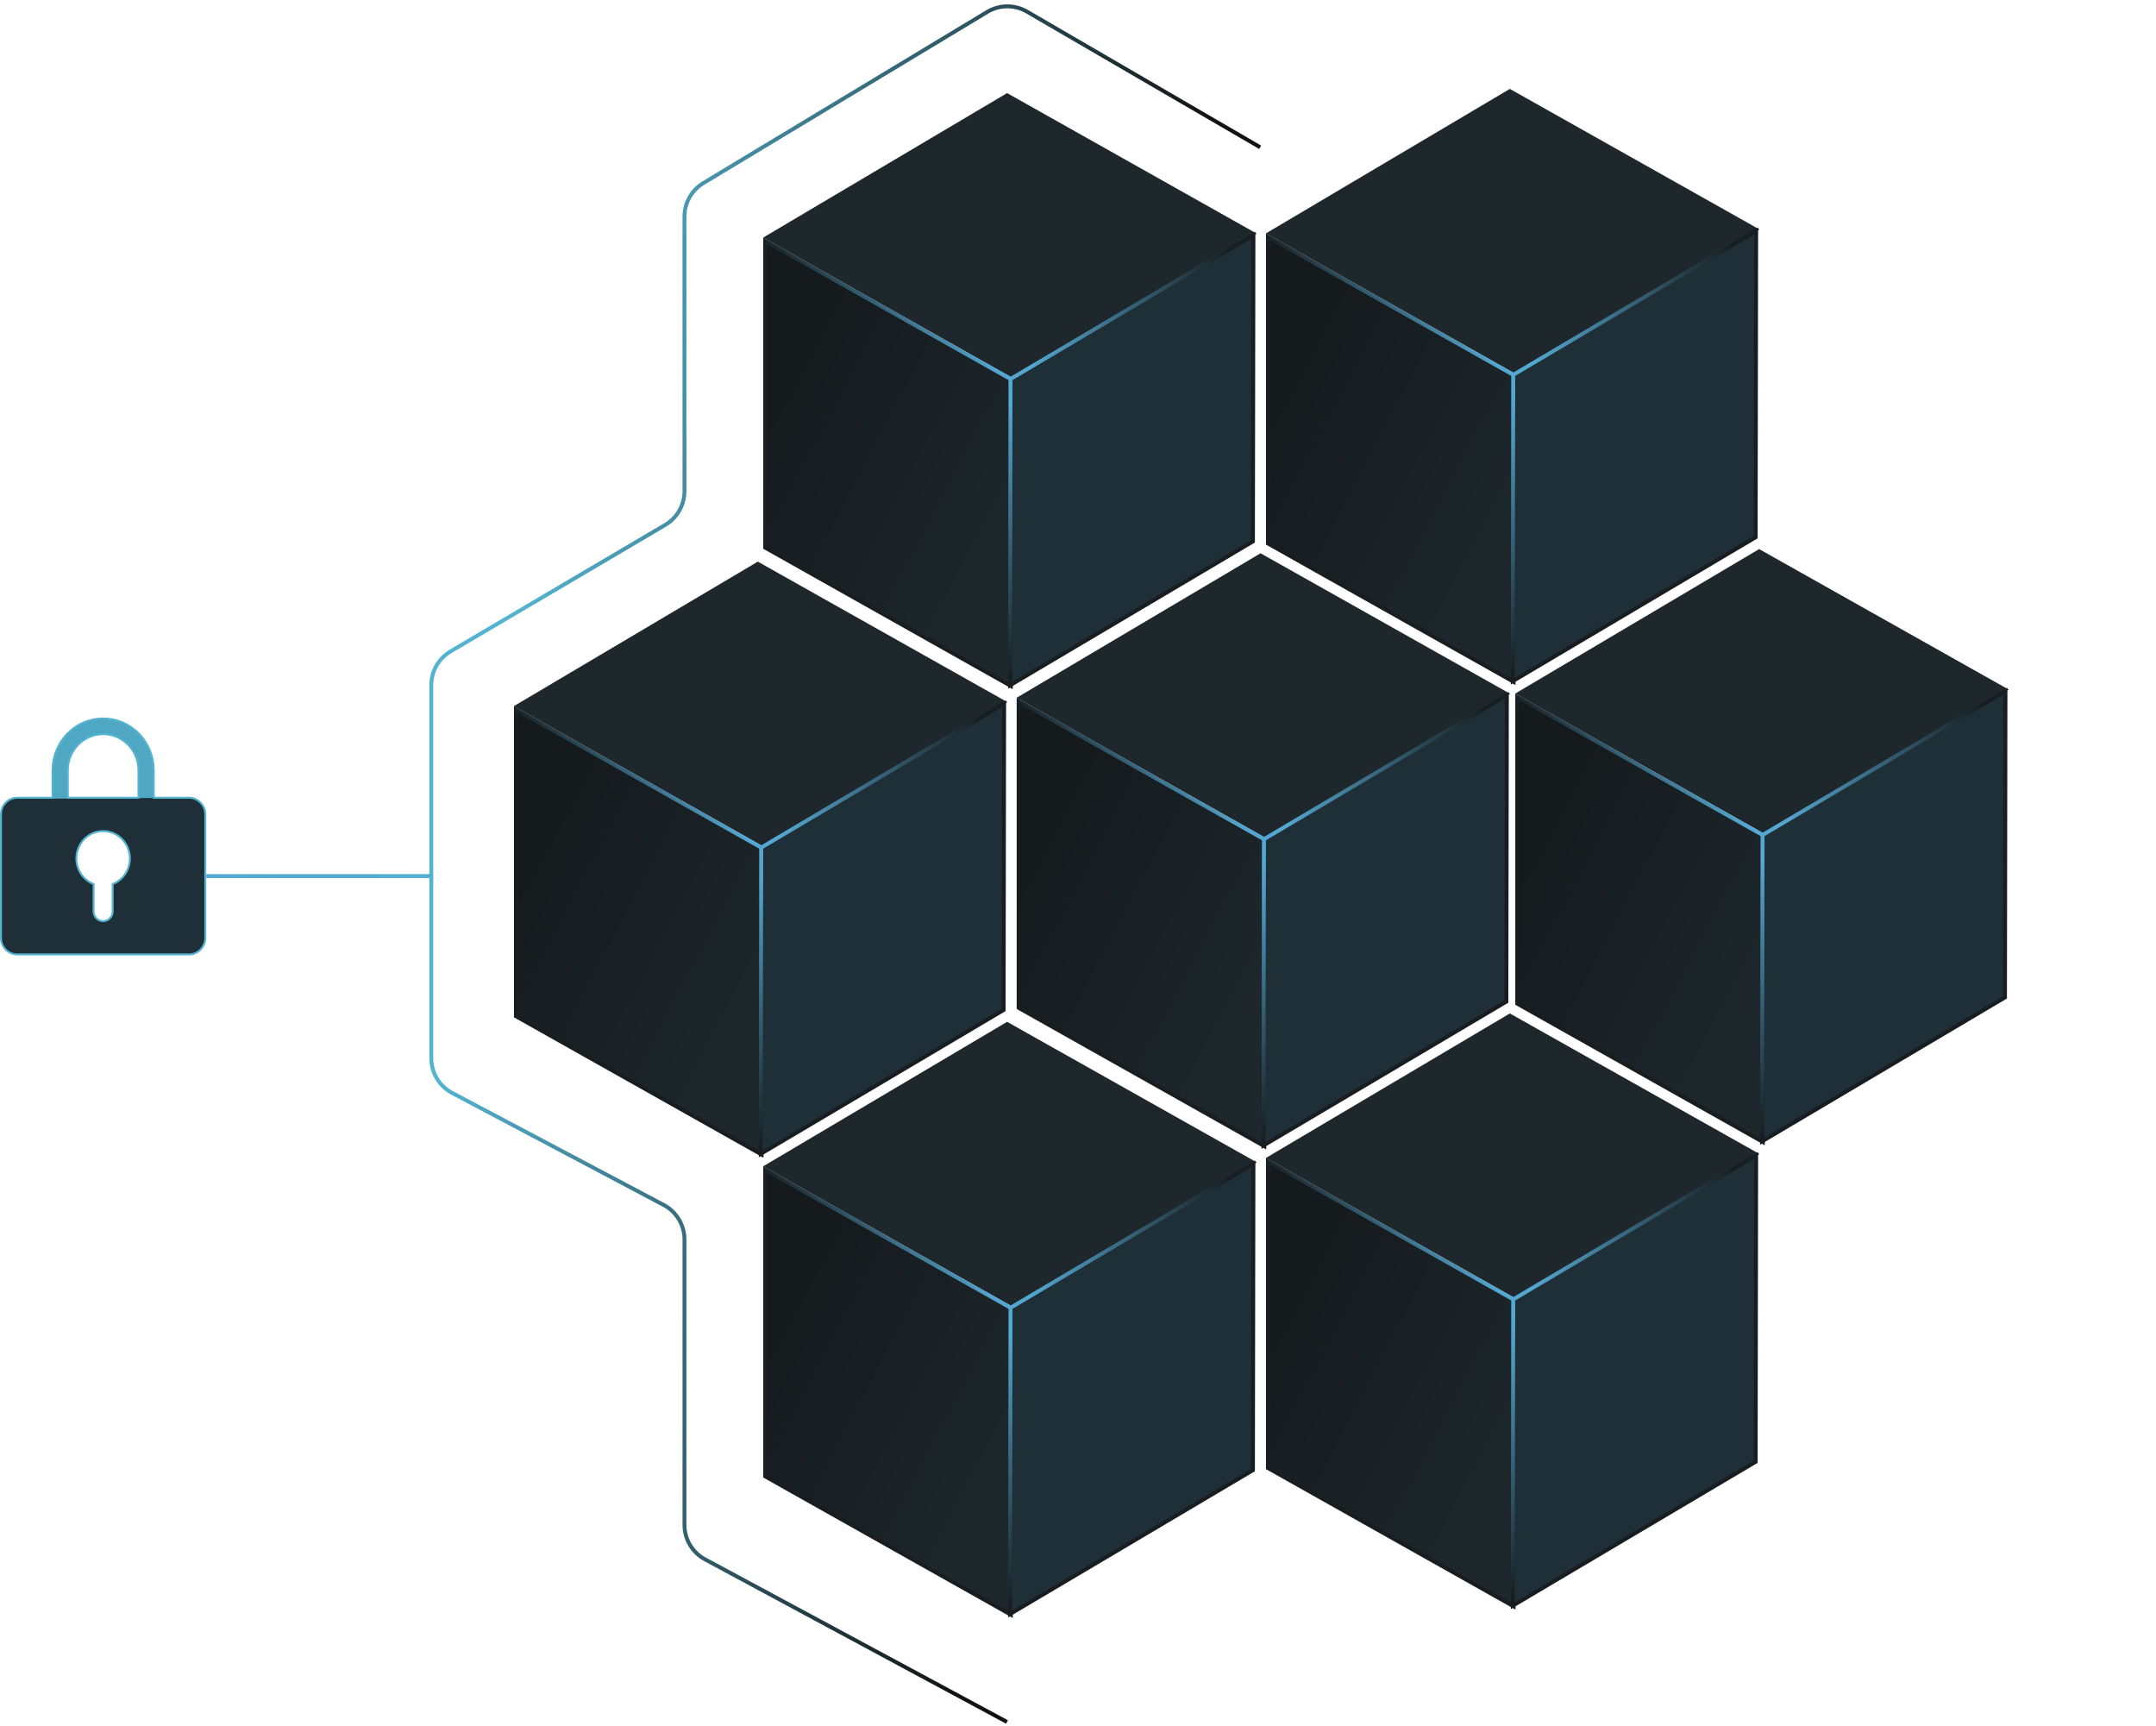 <svg width="546" height="437" viewBox="0 0 546 437" fill="none" xmlns="http://www.w3.org/2000/svg">
<path d="M255.02 436L178.544 394.821C175.337 393.094 173.338 389.746 173.338 386.104V313.838C173.338 310.171 171.311 306.804 168.07 305.088L114.494 276.723C111.253 275.007 109.227 271.641 109.227 267.974V173.461C109.227 169.955 111.081 166.71 114.102 164.931L168.463 132.907C171.483 131.127 173.338 127.883 173.338 124.377V54.833C173.338 51.363 175.155 48.146 178.127 46.354L249.999 3.027C253.095 1.16 256.963 1.13 260.088 2.948L319.131 37.289" stroke="url(#paint0_linear_4053_760)" stroke-width="0.99"/>
<path d="M255.048 23.568L318.264 59.151L256.494 95.735L193.278 60.152L255.048 23.568Z" fill="#1D272C"/>
<path d="M255.987 96.005L255.987 173.674L193.785 138.661L193.784 60.992L255.987 96.005Z" fill="url(#paint1_linear_4053_760)" stroke="url(#paint2_linear_4053_760)" stroke-width="0.99"/>
<path d="M255.796 173.516L255.919 95.961L317.428 59.531L317.305 137.086L255.796 173.516Z" fill="#1F2F37" stroke="url(#paint3_linear_4053_760)" stroke-width="0.99"/>
<path d="M191.912 142.203L255.129 177.786L193.359 214.37L130.142 178.787L191.912 142.203Z" fill="#1D272C"/>
<path d="M192.853 214.641L192.853 292.311L130.651 257.298L130.651 179.628L192.853 214.641Z" fill="url(#paint4_linear_4053_760)" stroke="url(#paint5_linear_4053_760)" stroke-width="0.99"/>
<path d="M192.66 292.152L192.783 214.596L254.293 178.166L254.17 255.722L192.66 292.152Z" fill="#1F2F37" stroke="url(#paint6_linear_4053_760)" stroke-width="0.99"/>
<path d="M255.048 258.721L318.264 294.304L256.494 330.888L193.278 295.305L255.048 258.721Z" fill="#1D272C"/>
<path d="M255.987 331.158L255.987 408.828L193.785 373.815L193.784 296.145L255.987 331.158Z" fill="url(#paint7_linear_4053_760)" stroke="url(#paint8_linear_4053_760)" stroke-width="0.99"/>
<path d="M255.796 408.67L255.919 331.115L317.428 294.685L317.305 372.24L255.796 408.67Z" fill="#1F2F37" stroke="url(#paint9_linear_4053_760)" stroke-width="0.99"/>
<path d="M382.362 256.601L445.578 292.185L383.808 328.769L320.592 293.186L382.362 256.601Z" fill="#1D272C"/>
<path d="M383.301 329.039L383.302 406.708L321.099 371.695L321.099 294.026L383.301 329.039Z" fill="url(#paint10_linear_4053_760)" stroke="url(#paint11_linear_4053_760)" stroke-width="0.99"/>
<path d="M383.108 406.55L383.231 328.994L444.741 292.564L444.618 370.12L383.108 406.55Z" fill="#1F2F37" stroke="url(#paint12_linear_4053_760)" stroke-width="0.99"/>
<path d="M319.23 140.085L382.446 175.669L320.676 212.253L257.46 176.67L319.23 140.085Z" fill="#1D272C"/>
<path d="M320.17 212.523L320.17 290.192L257.967 255.18L257.967 177.51L320.17 212.523Z" fill="url(#paint13_linear_4053_760)" stroke="url(#paint14_linear_4053_760)" stroke-width="0.99"/>
<path d="M319.978 290.035L320.1 212.479L381.61 176.049L381.487 253.605L319.978 290.035Z" fill="#1F2F37" stroke="url(#paint15_linear_4053_760)" stroke-width="0.99"/>
<path d="M445.496 139.024L508.713 174.607L446.943 211.192L383.726 175.609L445.496 139.024Z" fill="#1D272C"/>
<path d="M446.437 211.462L446.437 289.131L384.235 254.119L384.235 176.449L446.437 211.462Z" fill="url(#paint16_linear_4053_760)" stroke="url(#paint17_linear_4053_760)" stroke-width="0.99"/>
<path d="M446.245 288.974L446.368 211.418L507.878 174.988L507.755 252.544L446.245 288.974Z" fill="#1F2F37" stroke="url(#paint18_linear_4053_760)" stroke-width="0.99"/>
<path d="M382.362 22.51L445.578 58.093L383.808 94.677L320.592 59.094L382.362 22.51Z" fill="#1D272C"/>
<path d="M383.301 94.947L383.302 172.617L321.099 137.604L321.099 59.934L383.301 94.947Z" fill="url(#paint19_linear_4053_760)" stroke="url(#paint20_linear_4053_760)" stroke-width="0.99"/>
<path d="M383.108 172.458L383.231 94.902L444.741 58.472L444.618 136.028L383.108 172.458Z" fill="#1F2F37" stroke="url(#paint21_linear_4053_760)" stroke-width="0.99"/>
<path d="M38.932 201.746V201.994H39.179H47.886C48.972 201.994 50.016 202.436 50.787 203.226C51.557 204.016 51.991 205.089 51.991 206.208V237.442C51.991 238.562 51.557 239.635 50.787 240.425C50.016 241.214 48.972 241.657 47.886 241.657H4.353C3.266 241.657 2.223 241.214 1.452 240.425C0.682 239.635 0.247 238.562 0.247 237.442V206.208C0.247 205.089 0.682 204.016 1.452 203.226C2.223 202.436 3.266 201.994 4.353 201.994H13.06H13.307V201.746V195.053C13.307 191.567 14.659 188.224 17.062 185.761C19.465 183.298 22.723 181.915 26.119 181.915C29.515 181.915 32.774 183.298 35.177 185.761C37.58 188.224 38.932 191.567 38.932 195.053V201.746ZM34.826 201.994H35.073V201.746V195.053C35.073 192.623 34.131 190.291 32.453 188.57C30.774 186.85 28.496 185.882 26.119 185.882C23.743 185.882 21.465 186.85 19.786 188.57C18.107 190.291 17.165 192.623 17.165 195.053V201.746V201.994H17.413H34.826ZM28.544 230.749V223.845C29.98 223.282 31.188 222.234 31.966 220.874C32.774 219.462 33.069 217.804 32.799 216.191C32.529 214.579 31.712 213.116 30.49 212.06C29.268 211.004 27.72 210.424 26.119 210.424C24.519 210.424 22.971 211.004 21.749 212.06C20.527 213.116 19.709 214.579 19.439 216.191C19.17 217.804 19.464 219.462 20.272 220.874C21.051 222.234 22.259 223.282 23.695 223.845V230.749C23.695 231.405 23.949 232.034 24.403 232.5C24.857 232.965 25.474 233.228 26.119 233.228C26.764 233.228 27.381 232.965 27.836 232.5C28.29 232.034 28.544 231.405 28.544 230.749Z" fill="url(#paint22_linear_4053_760)" stroke="#54B3D1" stroke-width="0.495"/>
<path d="M52.239 221.825H109.227" stroke="url(#paint23_linear_4053_760)" stroke-width="0.99"/>
<defs>
<linearGradient id="paint0_linear_4053_760" x1="91.655" y1="83.184" x2="336.786" y2="123.052" gradientUnits="userSpaceOnUse">
<stop offset="0.2" stop-color="#54B3D1"/>
<stop offset="0.825" stop-color="#121212"/>
</linearGradient>
<linearGradient id="paint1_linear_4053_760" x1="256.159" y1="133.423" x2="194.506" y2="101.181" gradientUnits="userSpaceOnUse">
<stop stop-color="#1D272C"/>
<stop offset="1" stop-color="#151A1C"/>
</linearGradient>
<linearGradient id="paint2_linear_4053_760" x1="254.011" y1="95.772" x2="221.095" y2="116.391" gradientUnits="userSpaceOnUse">
<stop offset="0.01" stop-color="#54A7D1"/>
<stop offset="0.88" stop-color="#171D20"/>
</linearGradient>
<linearGradient id="paint3_linear_4053_760" x1="259.816" y1="95.183" x2="287.914" y2="109.557" gradientUnits="userSpaceOnUse">
<stop stop-color="#54A7D1"/>
<stop offset="1" stop-color="#171D20"/>
</linearGradient>
<linearGradient id="paint4_linear_4053_760" x1="193.025" y1="252.06" x2="131.372" y2="219.818" gradientUnits="userSpaceOnUse">
<stop stop-color="#1D272C"/>
<stop offset="1" stop-color="#151A1C"/>
</linearGradient>
<linearGradient id="paint5_linear_4053_760" x1="190.877" y1="214.409" x2="157.961" y2="235.028" gradientUnits="userSpaceOnUse">
<stop offset="0.01" stop-color="#54A7D1"/>
<stop offset="0.88" stop-color="#171D20"/>
</linearGradient>
<linearGradient id="paint6_linear_4053_760" x1="196.681" y1="213.819" x2="224.778" y2="228.193" gradientUnits="userSpaceOnUse">
<stop stop-color="#54A7D1"/>
<stop offset="1" stop-color="#171D20"/>
</linearGradient>
<linearGradient id="paint7_linear_4053_760" x1="256.159" y1="368.577" x2="194.506" y2="336.335" gradientUnits="userSpaceOnUse">
<stop stop-color="#1D272C"/>
<stop offset="1" stop-color="#151A1C"/>
</linearGradient>
<linearGradient id="paint8_linear_4053_760" x1="254.011" y1="330.926" x2="221.095" y2="351.545" gradientUnits="userSpaceOnUse">
<stop offset="0.01" stop-color="#54A7D1"/>
<stop offset="0.88" stop-color="#171D20"/>
</linearGradient>
<linearGradient id="paint9_linear_4053_760" x1="259.816" y1="330.337" x2="287.914" y2="344.711" gradientUnits="userSpaceOnUse">
<stop stop-color="#54A7D1"/>
<stop offset="1" stop-color="#171D20"/>
</linearGradient>
<linearGradient id="paint10_linear_4053_760" x1="383.473" y1="366.457" x2="321.821" y2="334.215" gradientUnits="userSpaceOnUse">
<stop stop-color="#1D272C"/>
<stop offset="1" stop-color="#151A1C"/>
</linearGradient>
<linearGradient id="paint11_linear_4053_760" x1="381.325" y1="328.806" x2="348.409" y2="349.425" gradientUnits="userSpaceOnUse">
<stop offset="0.01" stop-color="#54A7D1"/>
<stop offset="0.88" stop-color="#171D20"/>
</linearGradient>
<linearGradient id="paint12_linear_4053_760" x1="387.129" y1="328.217" x2="415.226" y2="342.591" gradientUnits="userSpaceOnUse">
<stop stop-color="#54A7D1"/>
<stop offset="1" stop-color="#171D20"/>
</linearGradient>
<linearGradient id="paint13_linear_4053_760" x1="320.342" y1="249.942" x2="258.689" y2="217.7" gradientUnits="userSpaceOnUse">
<stop stop-color="#1D272C"/>
<stop offset="1" stop-color="#151A1C"/>
</linearGradient>
<linearGradient id="paint14_linear_4053_760" x1="318.193" y1="212.291" x2="285.277" y2="232.91" gradientUnits="userSpaceOnUse">
<stop offset="0.01" stop-color="#54A7D1"/>
<stop offset="0.88" stop-color="#171D20"/>
</linearGradient>
<linearGradient id="paint15_linear_4053_760" x1="323.998" y1="211.701" x2="352.095" y2="226.075" gradientUnits="userSpaceOnUse">
<stop stop-color="#54A7D1"/>
<stop offset="1" stop-color="#171D20"/>
</linearGradient>
<linearGradient id="paint16_linear_4053_760" x1="446.609" y1="248.881" x2="384.956" y2="216.638" gradientUnits="userSpaceOnUse">
<stop stop-color="#1D272C"/>
<stop offset="1" stop-color="#151A1C"/>
</linearGradient>
<linearGradient id="paint17_linear_4053_760" x1="444.461" y1="211.23" x2="411.545" y2="231.849" gradientUnits="userSpaceOnUse">
<stop offset="0.01" stop-color="#54A7D1"/>
<stop offset="0.88" stop-color="#171D20"/>
</linearGradient>
<linearGradient id="paint18_linear_4053_760" x1="450.266" y1="210.641" x2="478.363" y2="225.015" gradientUnits="userSpaceOnUse">
<stop stop-color="#54A7D1"/>
<stop offset="1" stop-color="#171D20"/>
</linearGradient>
<linearGradient id="paint19_linear_4053_760" x1="383.473" y1="132.366" x2="321.821" y2="100.124" gradientUnits="userSpaceOnUse">
<stop stop-color="#1D272C"/>
<stop offset="1" stop-color="#151A1C"/>
</linearGradient>
<linearGradient id="paint20_linear_4053_760" x1="381.325" y1="94.715" x2="348.409" y2="115.334" gradientUnits="userSpaceOnUse">
<stop offset="0.01" stop-color="#54A7D1"/>
<stop offset="0.88" stop-color="#171D20"/>
</linearGradient>
<linearGradient id="paint21_linear_4053_760" x1="387.129" y1="94.125" x2="415.226" y2="108.499" gradientUnits="userSpaceOnUse">
<stop stop-color="#54A7D1"/>
<stop offset="1" stop-color="#171D20"/>
</linearGradient>
<linearGradient id="paint22_linear_4053_760" x1="26.594" y1="334.172" x2="26.04" y2="202.062" gradientUnits="userSpaceOnUse">
<stop offset="0.999" stop-color="#1F2F37"/>
<stop offset="1" stop-color="#4FA8C3"/>
</linearGradient>
<linearGradient id="paint23_linear_4053_760" x1="52.239" y1="222.325" x2="132.497" y2="221.874" gradientUnits="userSpaceOnUse">
<stop stop-color="#54A7D1"/>
<stop offset="1" stop-color="#54B3D1"/>
</linearGradient>
</defs>
</svg>
